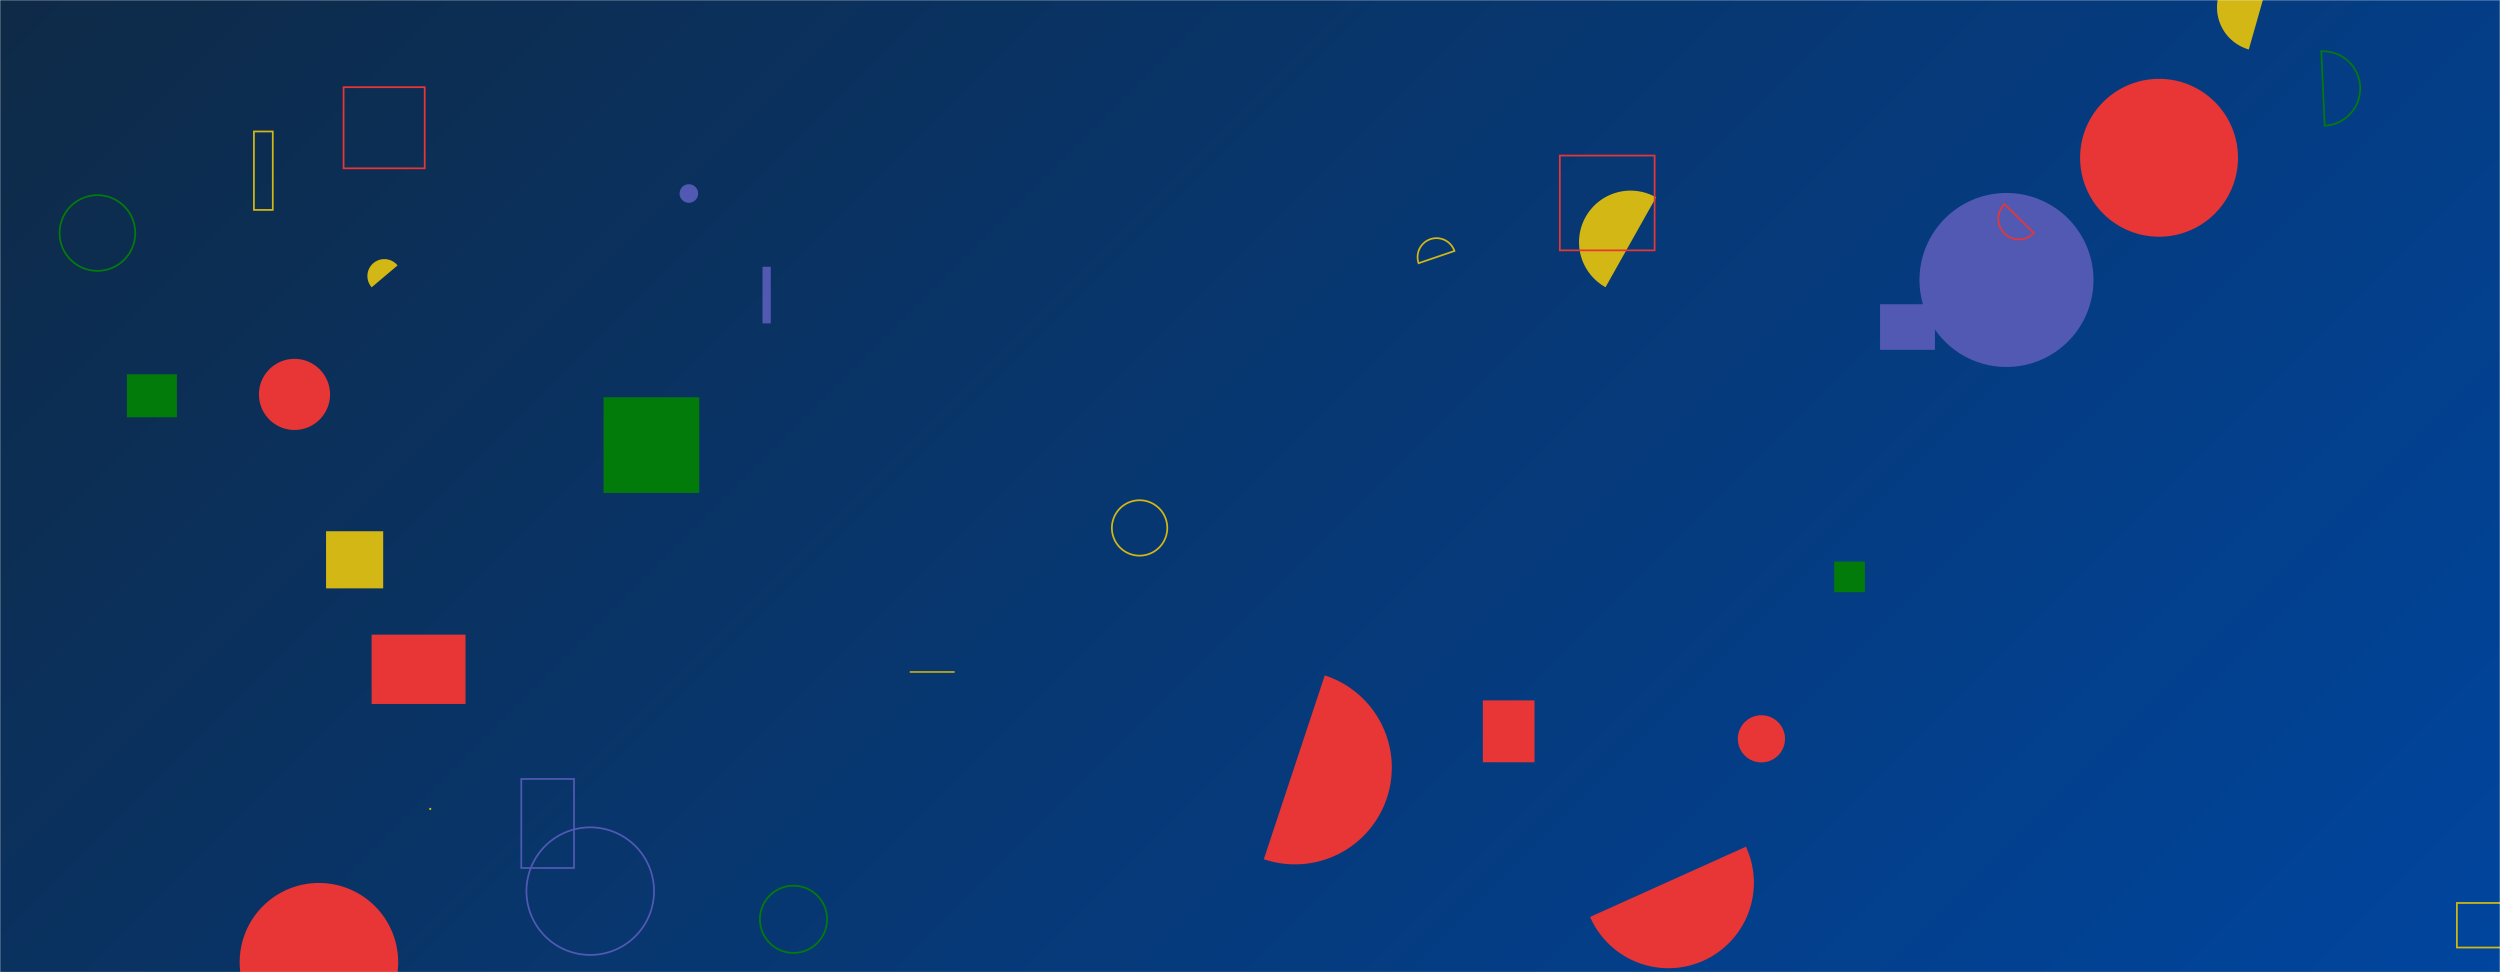 <svg xmlns="http://www.w3.org/2000/svg" version="1.1" xmlns:xlink="http://www.w3.org/1999/xlink" xmlns:svgjs="http://svgjs.com/svgjs" width="1440" height="560" preserveAspectRatio="none" viewBox="0 0 1440 560"><g mask="url(&quot;#SvgjsMask1009&quot;)" fill="none"><rect width="1440" height="560" x="0" y="0" fill="url(#SvgjsLinearGradient1010)"></rect><path d="M915.89 528.16a49.23 49.23 0 1 0 89.76-40.45z" fill="#e73635"></path><path d="M391.44 111.46 a5.34 5.34 0 1 0 10.68 0 a5.34 5.34 0 1 0 -10.68 0z" fill="rgba(81, 89, 179, 1)"></path><path d="M34.32 134.22 a21.79 21.79 0 1 0 43.58 0 a21.79 21.79 0 1 0 -43.58 0z" stroke="#037b0b"></path><path d="M1105.63 161.27 a50.11 50.11 0 1 0 100.22 0 a50.11 50.11 0 1 0 -100.22 0z" fill="rgba(81, 89, 179, 1)"></path><path d="M1198.14 90.89 a45.47 45.47 0 1 0 90.94 0 a45.47 45.47 0 1 0 -90.94 0z" fill="#e73635"></path><path d="M953.88 113.68a29.69 29.69 0 1 0-29.1 51.76z" fill="#d3b714"></path><path d="M1154.59 117.57a11.85 11.85 0 1 0 16.89 16.62z" stroke="#e73635"></path><path d="M347.66 228.83L402.75 228.83L402.75 283.92L347.66 283.92z" fill="#037b0b"></path><path d="M149.15 227.18 a20.48 20.48 0 1 0 40.96 0 a20.48 20.48 0 1 0 -40.96 0z" fill="#e73635"></path><path d="M898.46 89.61L953.06 89.61L953.06 144.21L898.46 144.21z" stroke="#e73635"></path><path d="M247.18 465.94 a0.64 0.64 0 1 0 1.28 0 a0.64 0.64 0 1 0 -1.28 0z" fill="#d3b714"></path><path d="M300.26 448.68L330.63 448.68L330.63 499.96L300.26 499.96z" stroke="rgba(81, 89, 179, 1)"></path><path d="M214.05 365.56L268.14 365.56L268.14 405.49L214.05 405.49z" fill="#e73635"></path><path d="M1082.92 175.25L1114.52 175.25L1114.52 201.5L1082.92 201.5z" fill="rgba(81, 89, 179, 1)"></path><path d="M138.05 554.24 a45.65 45.65 0 1 0 91.3 0 a45.65 45.65 0 1 0 -91.3 0z" fill="#e73635"></path><path d="M187.81 305.99L220.72 305.99L220.72 338.9L187.81 338.9z" fill="#d3b714"></path><path d="M439.22 153.66L443.96 153.66L443.96 186.28L439.22 186.28z" fill="rgba(81, 89, 179, 1)"></path><path d="M1339 72.37a21.42 21.42 0 1 0-1.92-42.8z" stroke="#037b0b"></path><path d="M1309.1-20.01a25.21 25.21 0 1 0-13.79 48.5z" fill="#d3b714"></path><path d="M1056.52 323.46L1074.18 323.46L1074.18 341.12L1056.52 341.12z" fill="#037b0b"></path><path d="M640.45 304.1 a15.95 15.95 0 1 0 31.9 0 a15.95 15.95 0 1 0 -31.9 0z" stroke="#d3b714"></path><path d="M1415.17 520.11L1440.84 520.11L1440.84 545.78L1415.17 545.78z" stroke="#d3b714"></path><path d="M197.9 50.22L244.63 50.22L244.63 96.95L197.9 96.95z" stroke="#e73635"></path><path d="M727.96 494.9a55.77 55.77 0 1 0 35.1-105.87z" fill="#e73635"></path><path d="M228.99 152.89a9.76 9.76 0 1 0-14.91 12.59z" fill="#d3b714"></path><path d="M837.75 144.57a10.9 10.9 0 1 0-20.64 7.04z" stroke="#d3b714"></path><path d="M524.02 386.61L549.88 386.61L549.88 387.5L524.02 387.5z" fill="#d3b714"></path><path d="M437.71 529.52 a19.34 19.34 0 1 0 38.68 0 a19.34 19.34 0 1 0 -38.68 0z" stroke="#037b0b"></path><path d="M303.24 513.3 a36.74 36.74 0 1 0 73.48 0 a36.74 36.74 0 1 0 -73.48 0z" stroke="rgba(81, 89, 179, 1)"></path><path d="M73.1 215.6L101.89 215.6L101.89 240.36L73.1 240.36z" fill="#037b0b"></path><path d="M854.12 403.42L883.88 403.42L883.88 439.06L854.12 439.06z" fill="#e73635"></path><path d="M1001 425.56 a13.58 13.58 0 1 0 27.16 0 a13.58 13.58 0 1 0 -27.16 0z" fill="#e73635"></path><path d="M146.26 75.73L157.12 75.73L157.12 120.91L146.26 120.91z" stroke="#d3b714"></path></g><defs><mask id="SvgjsMask1009"><rect width="1440" height="560" fill="#ffffff"></rect></mask><linearGradient x1="15.28%" y1="-39.29%" x2="84.72%" y2="139.29%" gradientUnits="userSpaceOnUse" id="SvgjsLinearGradient1010"><stop stop-color="#0e2a47" offset="0"></stop><stop stop-color="#00459e" offset="1"></stop></linearGradient></defs></svg>
